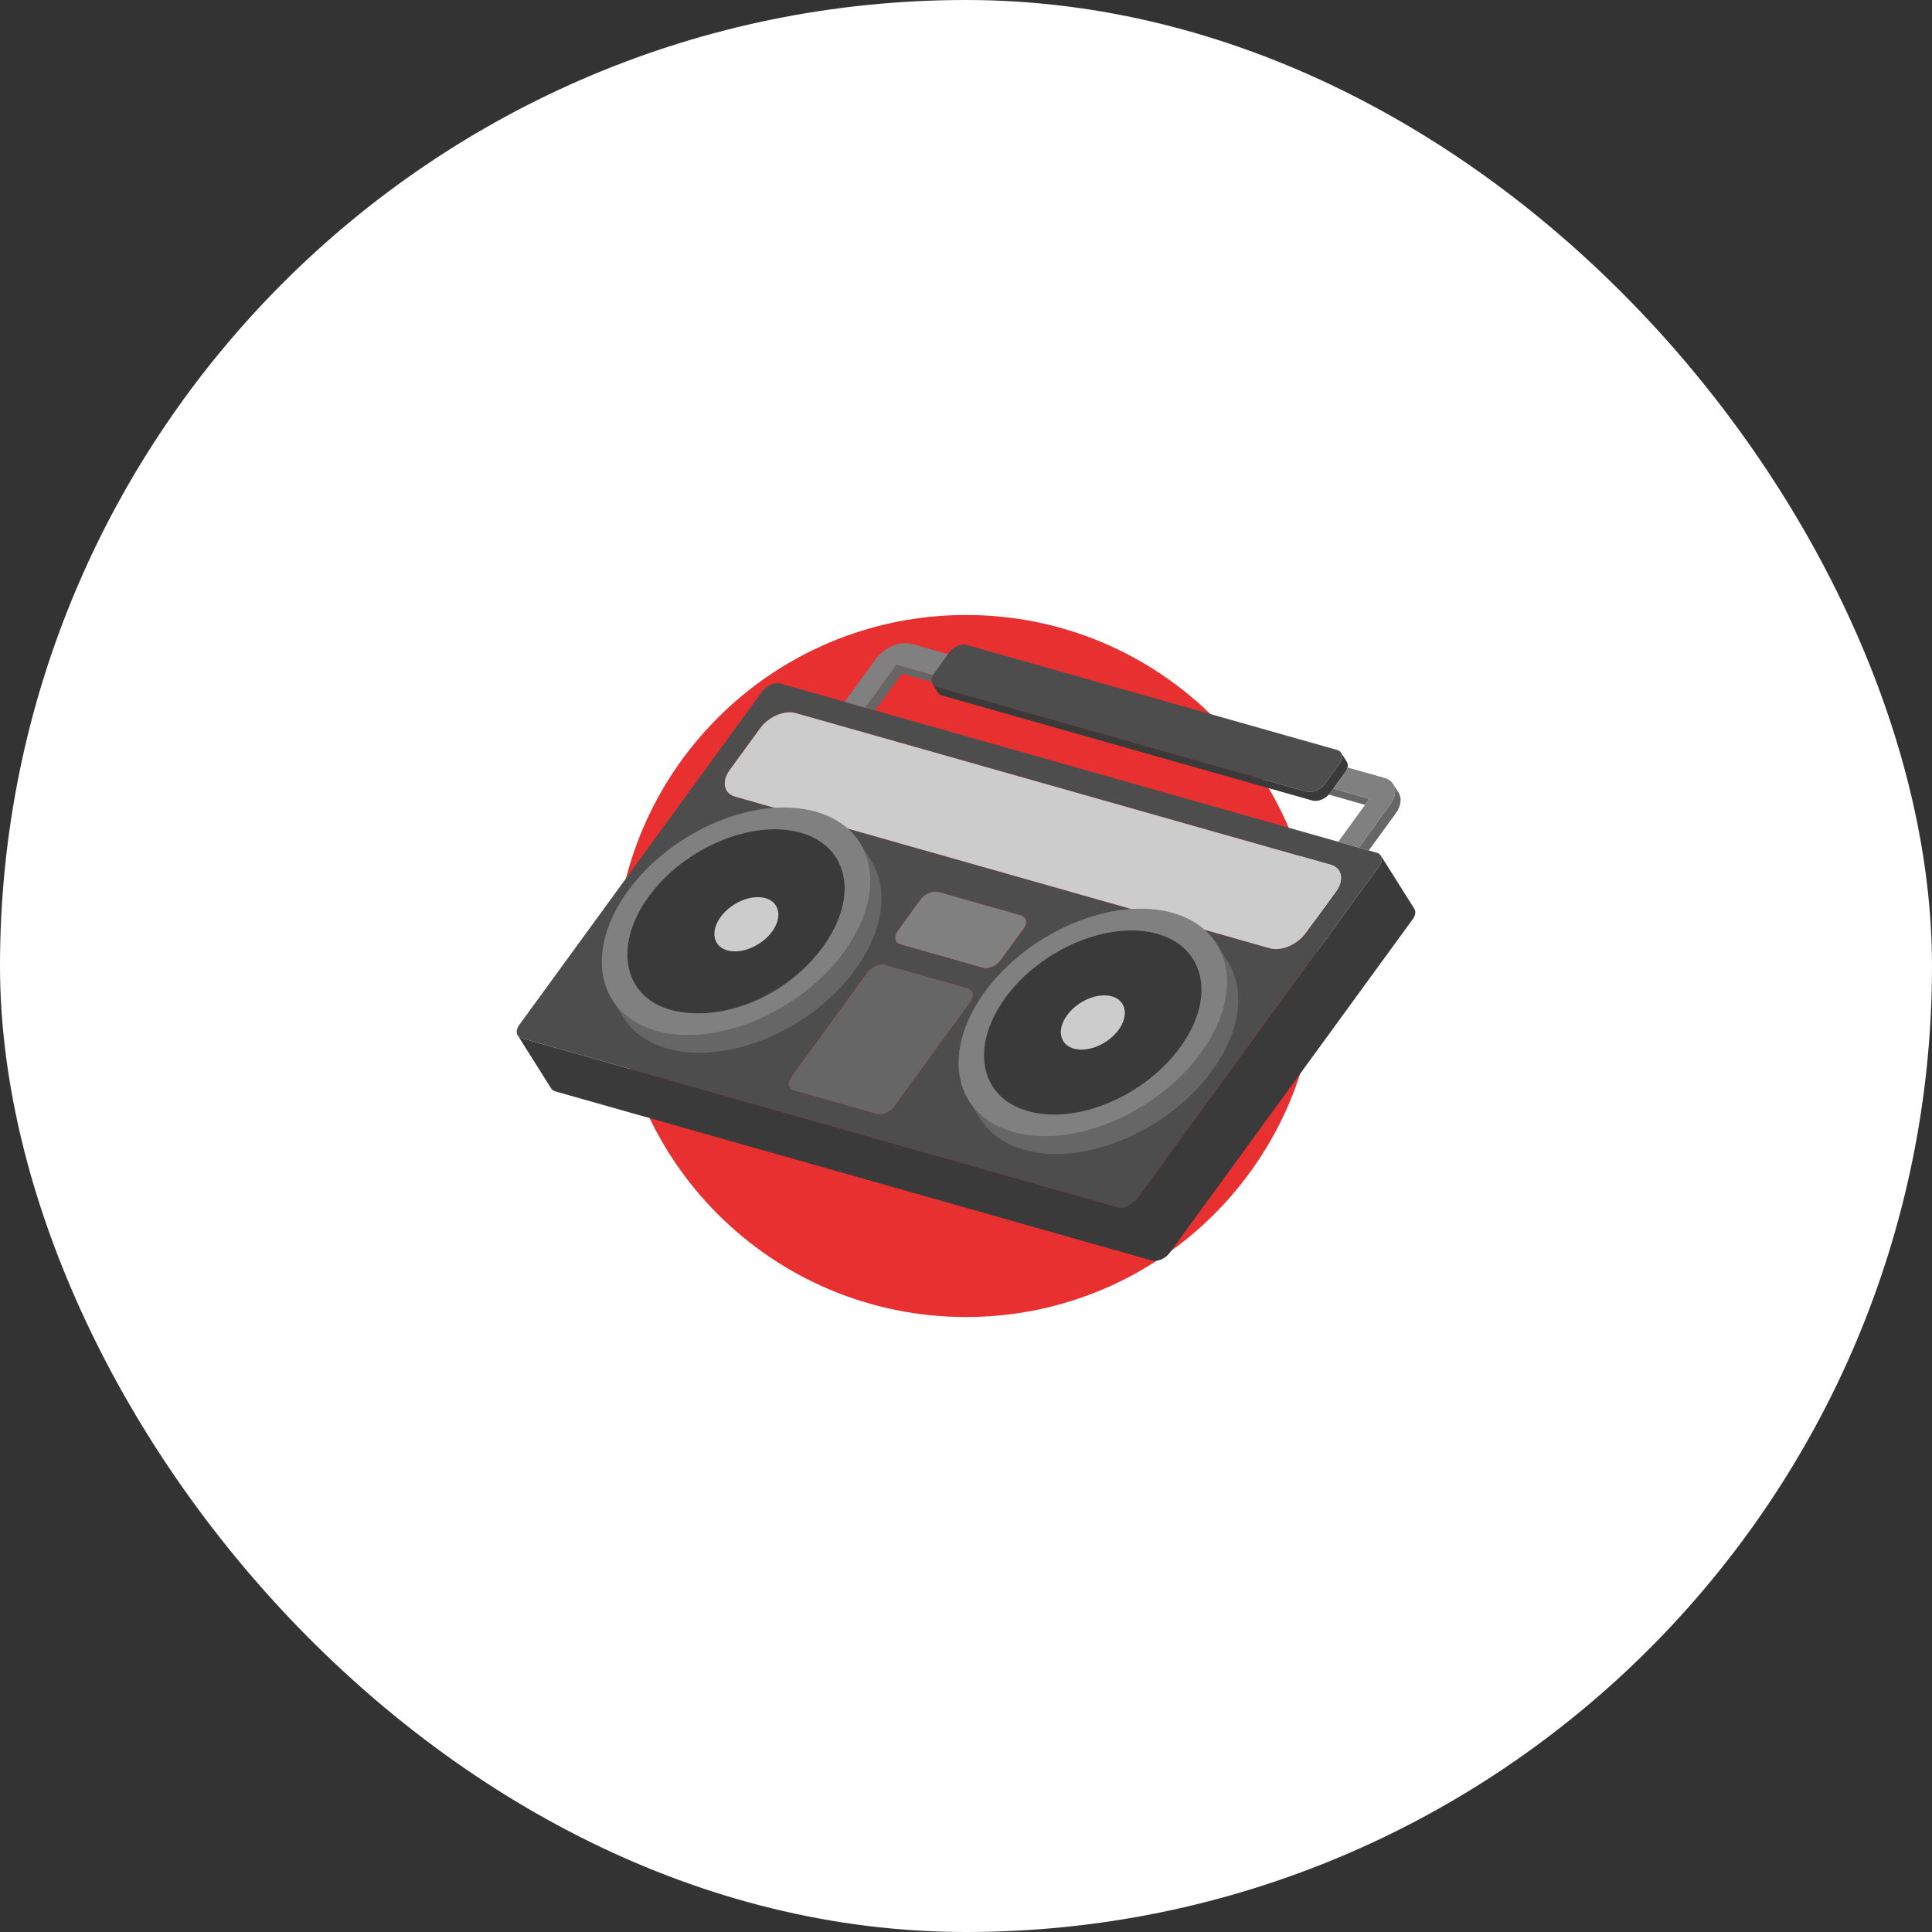 <svg width="86" height="86" viewBox="0 0 86 86" fill="none" xmlns="http://www.w3.org/2000/svg">
<rect x="0" y="0" width="86" height="86" fill="#333333" stroke="none"/>
<rect width="86" height="86" rx="43" fill="white"/>
<path d="M43 27.375C34.371 27.375 27.375 34.371 27.375 43H58.625C58.625 34.371 51.629 27.375 43 27.375Z" fill="#E83030"/>
<path d="M43 58.625C51.629 58.625 58.625 51.629 58.625 43H27.375C27.375 51.629 34.371 58.625 43 58.625Z" fill="#E83030"/>
<path d="M61.28 37.955C61.531 38.027 61.588 38.29 61.399 38.549L50.574 53.41C50.385 53.669 50.03 53.815 49.779 53.744L23.233 46.217C22.977 46.144 22.924 45.882 23.113 45.623L33.939 30.763C34.127 30.503 34.479 30.356 34.734 30.428L61.28 37.955ZM59.471 39.682C59.845 39.167 59.739 38.638 59.232 38.494L35.43 31.745C34.923 31.602 34.214 31.9 33.839 32.414L32.487 34.27C32.113 34.785 32.216 35.319 32.723 35.462L56.525 42.21C57.032 42.354 57.744 42.052 58.119 41.537L59.471 39.682ZM43.189 44.592C43.374 44.337 43.325 44.071 43.069 43.998L39.407 42.96C39.156 42.889 38.797 43.039 38.612 43.294L35.229 47.938C35.043 48.194 35.097 48.461 35.348 48.532L39.011 49.571C39.266 49.644 39.62 49.492 39.806 49.237L43.189 44.592ZM45.558 41.34C45.744 41.085 45.694 40.819 45.439 40.747L41.776 39.708C41.525 39.637 41.167 39.787 40.981 40.042L39.968 41.434C39.779 41.694 39.833 41.961 40.084 42.032L43.746 43.071C44.002 43.144 44.356 42.992 44.544 42.732L45.558 41.34ZM43.04 28.711C42.789 28.64 42.431 28.79 42.245 29.045L41.569 29.974C41.38 30.233 41.437 30.496 41.688 30.567L58.166 35.24C58.417 35.311 58.773 35.165 58.961 34.905L59.638 33.977C59.823 33.722 59.769 33.455 59.518 33.383L43.04 28.711Z" fill="#4D4D4D"/>
<path d="M38.277 37.514L38.773 38.302C39.561 39.553 39.368 41.381 38.07 43.163C36.109 45.855 32.362 47.43 29.709 46.678C28.812 46.423 28.154 45.935 27.752 45.297L27.256 44.509C27.659 45.148 28.316 45.635 29.213 45.89C31.866 46.642 35.613 45.067 37.575 42.375C38.873 40.592 39.065 38.764 38.277 37.514ZM53.455 46.877C51.493 49.569 47.746 51.145 45.093 50.392C44.196 50.138 43.539 49.65 43.136 49.012L43.633 49.8C44.035 50.438 44.693 50.926 45.59 51.18C48.243 51.933 51.989 50.357 53.951 47.665C55.249 45.883 55.441 44.055 54.654 42.805L54.158 42.017C54.945 43.267 54.753 45.095 53.455 46.877ZM39.408 42.96C39.156 42.889 38.798 43.039 38.613 43.294L35.23 47.938C35.044 48.194 35.098 48.461 35.349 48.532L39.011 49.571C39.267 49.644 39.621 49.492 39.806 49.237L43.19 44.592C43.375 44.337 43.326 44.071 43.07 43.998L39.408 42.96ZM62.258 35.288L62.01 34.895C62.16 35.133 62.124 35.482 61.878 35.819L60.486 37.73L60.929 37.855L62.126 36.213C62.372 35.875 62.408 35.527 62.258 35.288ZM60.959 35.559L59.352 35.103L59.209 35.298C59.191 35.324 59.164 35.343 59.143 35.367L60.764 35.827L60.959 35.559ZM41.531 30.049L39.905 29.588L38.513 31.498L38.957 31.624L40.154 29.982L41.473 30.355C41.448 30.267 41.47 30.16 41.531 30.049Z" fill="#666666"/>
<path d="M59.885 34.371L59.209 35.299C59.02 35.559 58.665 35.705 58.414 35.634L41.936 30.961C41.85 30.937 41.787 30.89 41.749 30.829L41.501 30.436C41.539 30.497 41.602 30.543 41.688 30.567L58.166 35.24C58.417 35.311 58.772 35.165 58.961 34.906L59.637 33.977C59.76 33.809 59.778 33.634 59.703 33.515L59.951 33.909C60.026 34.027 60.009 34.202 59.885 34.371ZM62.956 40.451L61.467 38.087C61.541 38.206 61.524 38.378 61.399 38.549L50.574 53.41C50.574 53.41 50.169 53.847 49.779 53.744L23.233 46.217C23.146 46.192 23.082 46.145 23.044 46.084L24.532 48.448C24.571 48.509 24.634 48.556 24.721 48.581L51.267 56.108C51.518 56.179 51.873 56.033 52.062 55.774L62.888 40.913C63.013 40.742 63.03 40.569 62.956 40.451ZM28.874 39.908C27.288 42.086 27.742 44.354 29.889 44.962C32.035 45.571 35.069 44.292 36.655 42.115C38.241 39.937 37.787 37.675 35.641 37.066C33.495 36.457 30.46 37.73 28.874 39.908ZM32.377 42.304C31.755 42.154 31.61 41.461 32.079 40.817C32.544 40.177 33.44 39.8 34.071 39.979C34.701 40.158 34.835 40.827 34.369 41.466C33.9 42.111 33 42.454 32.377 42.304ZM47.801 46.677C47.166 46.497 47.033 45.834 47.502 45.191C47.968 44.551 48.859 44.173 49.494 44.353C50.124 44.532 50.258 45.2 49.792 45.84C49.326 46.479 48.435 46.857 47.801 46.677ZM44.754 44.411C43.167 46.589 43.623 48.857 45.769 49.465C47.915 50.074 50.949 48.795 52.535 46.618C54.121 44.441 53.667 42.178 51.521 41.569C49.374 40.961 46.341 42.234 44.754 44.411Z" fill="#3A3A3A"/>
<path d="M59.232 38.495C59.739 38.638 59.845 39.168 59.471 39.682L58.119 41.538C57.744 42.053 57.032 42.355 56.525 42.211L32.722 35.461C32.216 35.318 32.112 34.784 32.487 34.27L33.839 32.414C34.213 31.899 34.922 31.601 35.429 31.745L59.232 38.495ZM32.079 40.817C31.61 41.461 31.747 42.125 32.377 42.304C33.008 42.483 33.9 42.11 34.369 41.466C34.835 40.827 34.701 40.158 34.071 39.98C33.44 39.801 32.544 40.177 32.079 40.817ZM47.502 45.19C47.033 45.834 47.166 46.497 47.801 46.677C48.431 46.856 49.324 46.483 49.792 45.84C50.258 45.2 50.124 44.531 49.494 44.353C48.859 44.173 47.968 44.551 47.502 45.19Z" fill="#CCCCCC"/>
<path d="M45.439 40.746C45.694 40.819 45.744 41.085 45.558 41.34L44.544 42.732C44.356 42.991 44.001 43.143 43.746 43.07L40.084 42.032C39.833 41.96 39.779 41.693 39.968 41.434L40.981 40.042C41.167 39.787 41.525 39.636 41.776 39.707L45.439 40.746ZM61.635 34.63L59.981 34.162C59.965 34.23 59.936 34.3 59.885 34.371L59.352 35.103L60.959 35.559L59.57 37.47L60.486 37.73L61.878 35.82C62.249 35.309 62.142 34.774 61.635 34.63ZM42.192 29.117L40.581 28.66C40.078 28.518 39.361 28.819 38.99 29.329L37.598 31.24L38.513 31.499L39.904 29.588L41.53 30.05C41.544 30.023 42.192 29.117 42.192 29.117ZM27.959 39.648C25.998 42.34 26.56 45.138 29.213 45.89C31.866 46.642 35.613 45.067 37.574 42.375C39.536 39.683 38.974 36.885 36.321 36.133C33.667 35.381 29.92 36.956 27.959 39.648ZM29.889 44.962C27.734 44.407 27.287 42.085 28.874 39.907C30.461 37.729 33.495 36.457 35.641 37.065C37.788 37.673 38.229 39.927 36.656 42.114C34.959 44.47 32.043 45.516 29.889 44.962ZM43.839 44.151C41.878 46.843 42.44 49.64 45.093 50.392C47.746 51.145 51.493 49.569 53.454 46.877C55.416 44.185 54.854 41.388 52.201 40.636C49.547 39.884 45.801 41.459 43.839 44.151ZM45.769 49.465C43.597 48.859 43.167 46.589 44.754 44.41C46.341 42.232 49.376 40.96 51.522 41.568C53.668 42.176 54.123 44.438 52.536 46.617C50.95 48.795 47.941 50.07 45.769 49.465Z" fill="#808080"/>
</svg>
